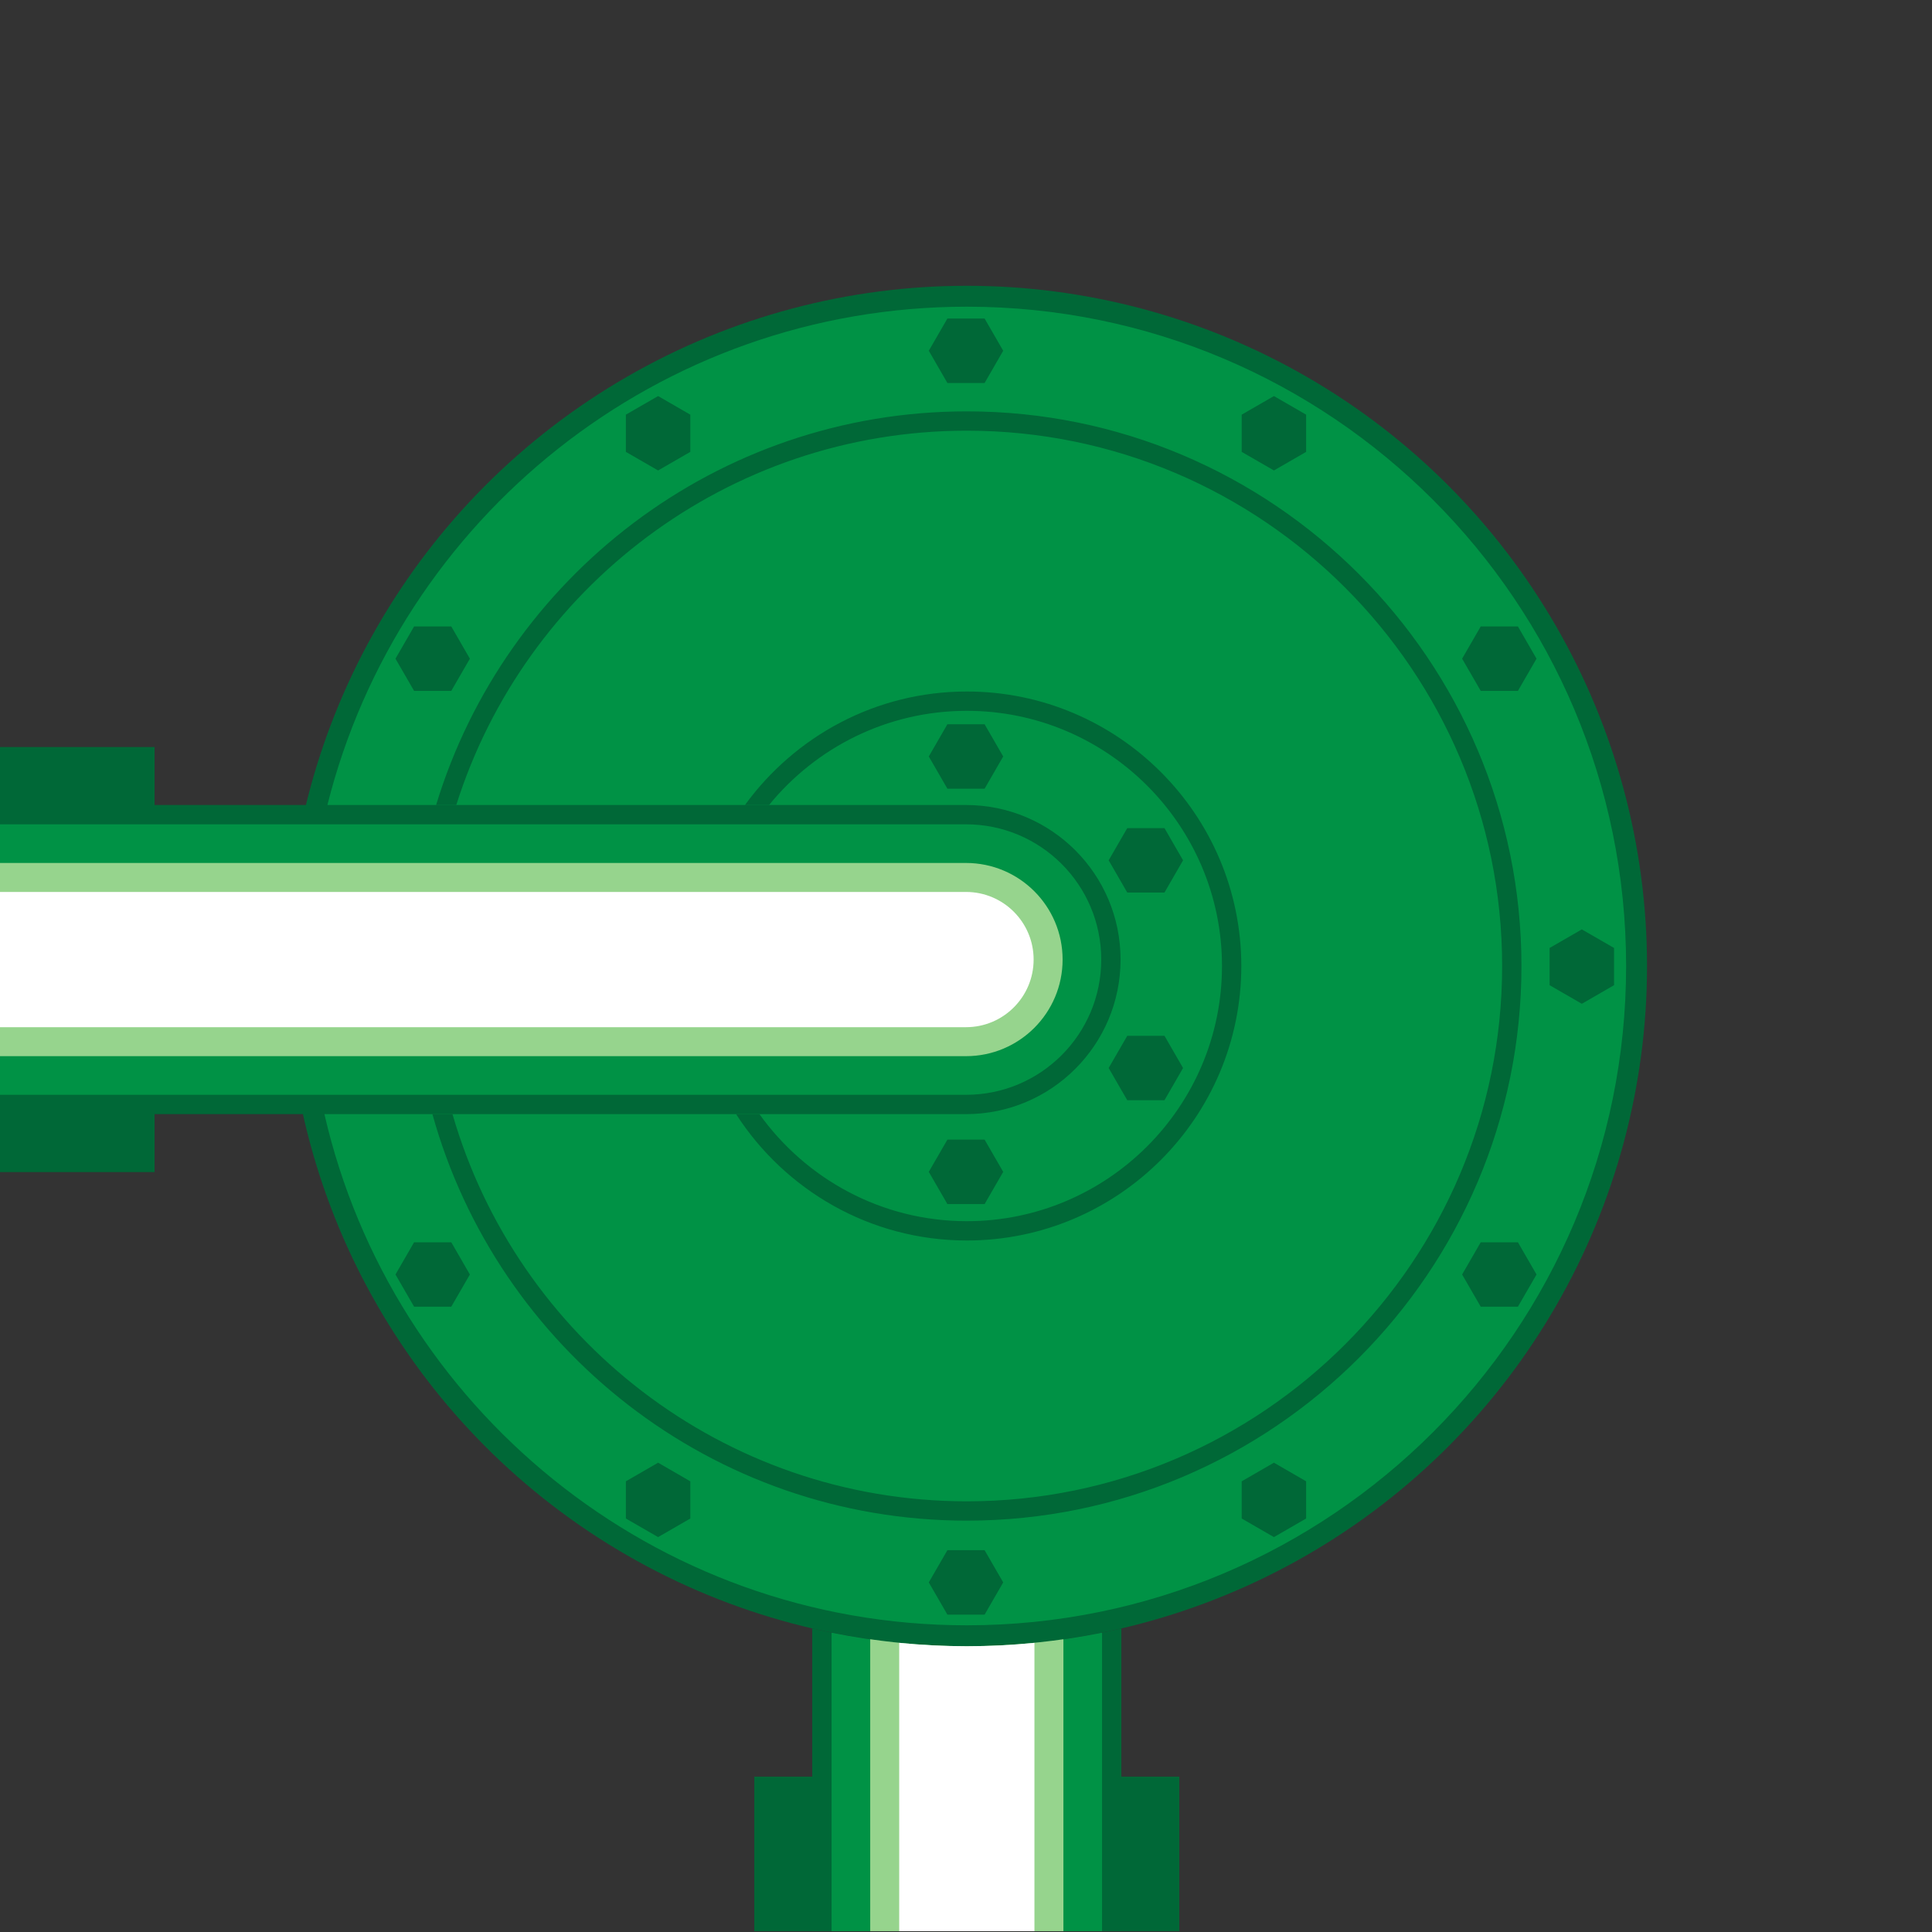 <svg version="1.1" id="Layer_1" xmlns="http://www.w3.org/2000/svg" xmlns:xlink="http://www.w3.org/1999/xlink" x="0px" y="0px" viewBox="0 0 100 100" xml:space="preserve"><rect x="0" y="0" width="100" height="100" fill="#333333" stroke="none"/><desc>Copyright Opto 22</desc> 
<g>
<g id="frame">
	<rect fill="none" width="100" height="100"></rect>
</g>
<g id="shape">
	<circle fill="#006837" cx="50.042" cy="50" r="35.208"></circle>
	<path fill="#006837" d="M50,57.667H0v-16h50c4.418,0,8,3.582,8,8S54.418,57.667,50,57.667z"></path>
	<path fill="#006837" d="M8,60.667H0v-22h8"></path>
	<path fill="#006837" d="M50.042,85.208c-2.753,0-5.429-0.326-8-0.924v15.674h16V84.284C55.471,84.882,52.795,85.208,50.042,85.208z
		"></path>
	<rect x="39.042" y="91.958" fill="#006837" width="22" height="8"></rect>
</g>
<g id="dark">
	<path fill="#009245" d="M50.042,15.875c-15.971,0-29.376,10.974-33.096,25.792H50c4.418,0,8,3.582,8,8s-3.582,8-8,8H16.792
		c3.48,15.153,17.04,26.458,33.25,26.458c18.847,0,34.125-15.278,34.125-34.125S68.888,15.875,50.042,15.875z"></path>
	<path fill="#009245" d="M50,56.667c3.866,0,7-3.134,7-7s-3.134-7-7-7H0v14H50z"></path>
	<path fill="#009245" d="M57.042,84.51c-2.263,0.456-4.603,0.698-7,0.698s-4.737-0.242-7-0.698v15.448h14V84.51z"></path>
</g>
<g id="light">
	<path fill="#96D48D" d="M50,44.667H0v10h50c2.761,0,5-2.239,5-5C55,46.905,52.761,44.667,50,44.667z"></path>
	<path fill="#96D48D" d="M55.042,84.848c-1.634,0.232-3.302,0.36-5,0.36s-3.366-0.127-5-0.36v15.11h10V84.848z"></path>
</g>
<g id="hlight">
	<path fill="#FFFFFF" d="M50,53.167H0v-7h50c1.933,0,3.5,1.567,3.5,3.5S51.933,53.167,50,53.167z"></path>
	<path fill="#FFFFFF" d="M53.542,85.034c-1.151,0.114-2.319,0.174-3.5,0.174s-2.349-0.061-3.5-0.174v14.924h7V85.034z"></path>
</g>
<g id="shadow">
	<path fill="#006837" d="M50.042,21.292c-12.932,0-23.891,8.597-27.47,20.375h1.045c3.546-11.219,14.05-19.375,26.425-19.375
		C65.32,22.292,77.75,34.722,77.75,50S65.32,77.708,50.042,77.708c-12.619,0-23.286-8.482-26.621-20.041h-1.04
		c3.363,12.118,14.486,21.041,27.66,21.041C65.871,78.708,78.75,65.83,78.75,50S65.871,21.292,50.042,21.292z"></path>
	<path fill="#006837" d="M50.042,35.792c-4.72,0-8.898,2.323-11.483,5.875h1.247c2.424-2.972,6.111-4.875,10.236-4.875
		c7.283,0,13.208,5.925,13.208,13.208s-5.926,13.208-13.208,13.208c-4.423,0-8.336-2.193-10.734-5.541h-1.209
		c2.53,3.928,6.933,6.541,11.943,6.541c7.834,0,14.208-6.374,14.208-14.208S57.876,35.792,50.042,35.792z"></path>
	<polygon fill="#006837" points="50.963,16.488 51.926,18.155 50.963,19.823 49.037,19.823 48.074,18.155 49.037,16.488 	"></polygon>
	<polygon fill="#006837" points="50.963,37.488 51.926,39.155 50.963,40.823 49.037,40.823 48.074,39.155 49.037,37.488 	"></polygon>
	<polygon fill="#006837" points="50.963,58.988 51.926,60.655 50.963,62.323 49.037,62.323 48.074,60.655 49.037,58.988 	"></polygon>
	<polygon fill="#006837" points="58.347,53.613 60.273,53.613 61.235,55.28 60.273,56.948 58.347,56.948 57.384,55.28 	"></polygon>
	<polygon fill="#006837" points="57.384,44.53 58.347,42.863 60.273,42.863 61.235,44.53 60.273,46.198 58.347,46.198 	"></polygon>
	<polygon fill="#006837" points="50.963,80.238 51.926,81.905 50.963,83.573 49.037,83.573 48.074,81.905 49.037,80.238 	"></polygon>
	<polygon fill="#006837" points="34.063,20.5 35.73,21.463 35.73,23.389 34.063,24.351 32.395,23.389 32.395,21.463 	"></polygon>
	<polygon fill="#006837" points="65.938,75.709 67.605,76.672 67.605,78.598 65.938,79.56 64.27,78.598 64.27,76.672 	"></polygon>
	<polygon fill="#006837" points="21.433,32.425 23.358,32.425 24.321,34.093 23.358,35.76 21.433,35.76 20.47,34.093 	"></polygon>
	<polygon fill="#006837" points="76.642,64.3 78.567,64.3 79.53,65.968 78.567,67.635 76.642,67.635 75.679,65.968 	"></polygon>
	<polygon fill="#006837" points="80.207,49.067 81.875,48.105 83.543,49.067 83.543,50.993 81.875,51.956 80.207,50.993 	"></polygon>
	<polygon fill="#006837" points="20.47,65.968 21.433,64.3 23.358,64.3 24.321,65.968 23.358,67.635 21.433,67.635 	"></polygon>
	<polygon fill="#006837" points="75.679,34.093 76.642,32.425 78.567,32.425 79.53,34.093 78.567,35.76 76.642,35.76 	"></polygon>
	<polygon fill="#006837" points="32.395,78.598 32.395,76.672 34.063,75.709 35.73,76.672 35.73,78.598 34.063,79.56 	"></polygon>
	<polygon fill="#006837" points="64.27,23.389 64.27,21.463 65.938,20.5 67.605,21.463 67.605,23.389 65.938,24.351 	"></polygon>
</g>
</g>
</svg>
